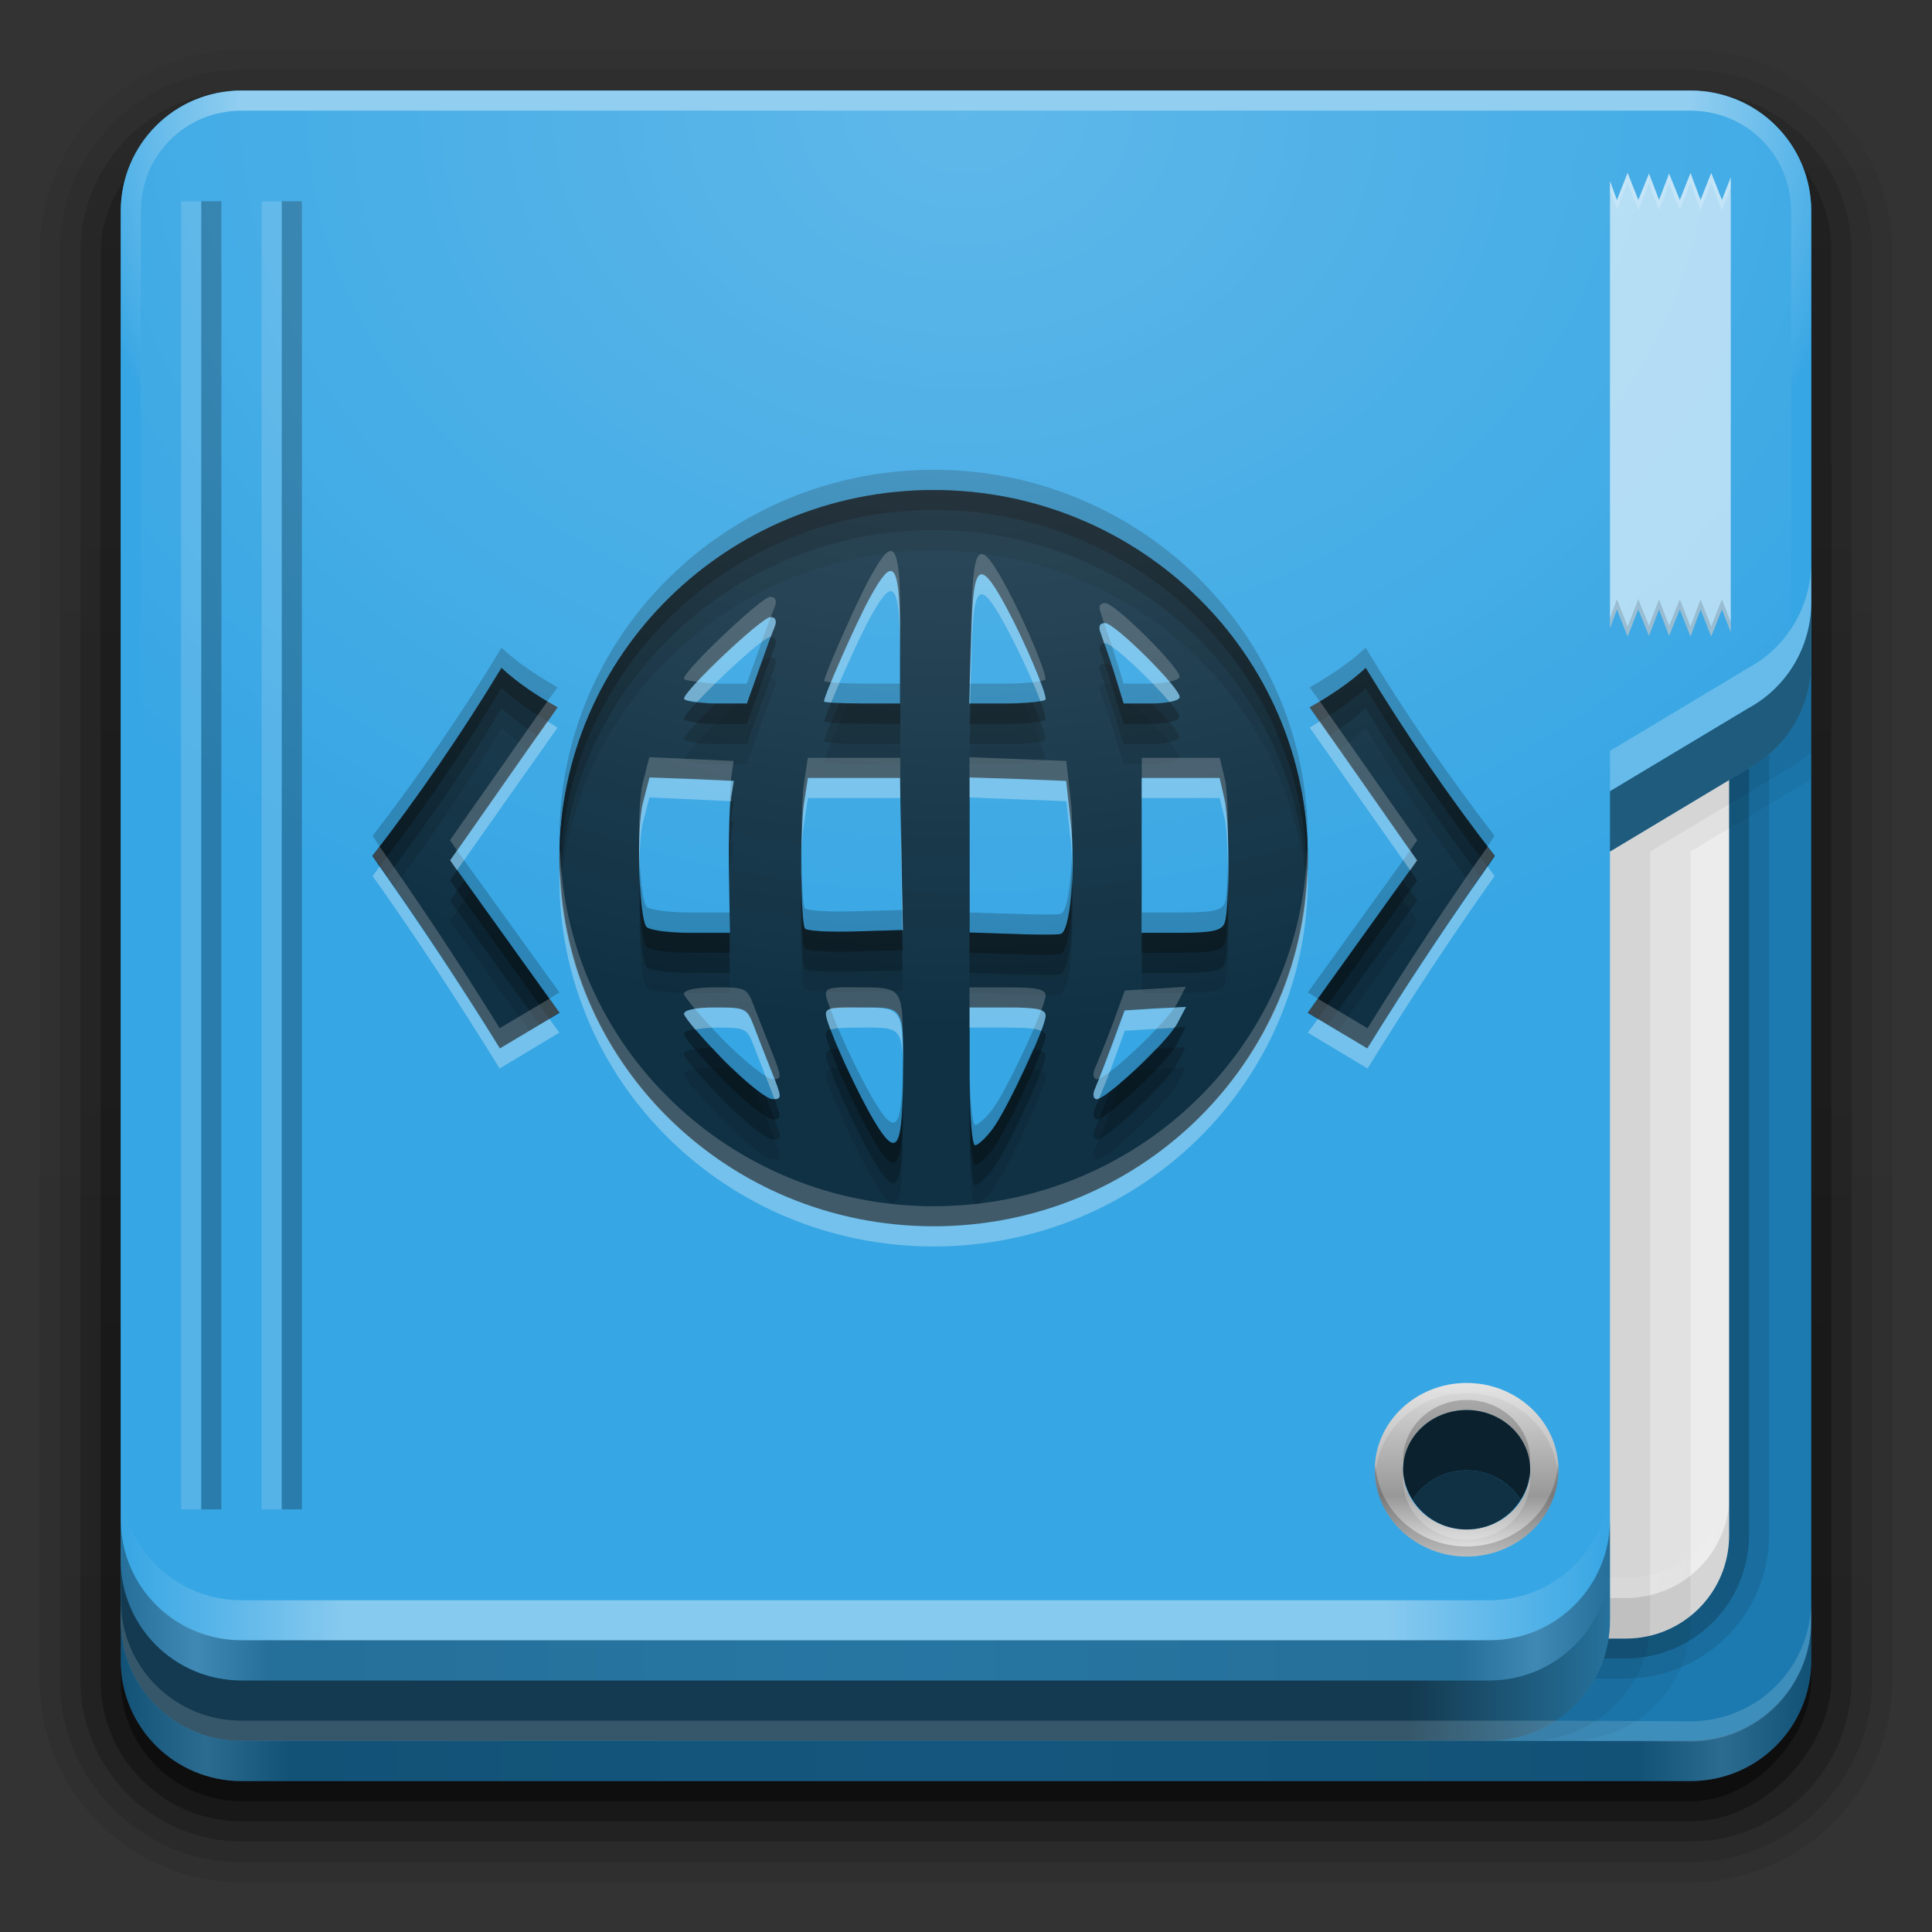 <?xml version="1.0" encoding="UTF-8" standalone="no"?>
<!-- Created with Inkscape (http://www.inkscape.org/) -->

<svg
   xmlns:dc="http://purl.org/dc/elements/1.1/"
   xmlns:cc="http://creativecommons.org/ns#"
   xmlns:rdf="http://www.w3.org/1999/02/22-rdf-syntax-ns#"
   xmlns:svg="http://www.w3.org/2000/svg"
   xmlns="http://www.w3.org/2000/svg"
   xmlns:xlink="http://www.w3.org/1999/xlink"
   xmlns:sodipodi="http://sodipodi.sourceforge.net/DTD/sodipodi-0.dtd"
   xmlns:inkscape="http://www.inkscape.org/namespaces/inkscape"
   version="1.0"
   width="96"
   height="96"
   id="svg2408"
   inkscape:version="0.48.2 r9819"
   sodipodi:docname="folder-html.svg">
  <rect width="100%" height="100%" fill="#333333" stroke="none"/>
  <sodipodi:namedview
     pagecolor="#ffffff"
     bordercolor="#666666"
     borderopacity="1"
     objecttolerance="10"
     gridtolerance="10"
     guidetolerance="10"
     inkscape:pageopacity="0"
     inkscape:pageshadow="2"
     inkscape:window-width="1238"
     inkscape:window-height="734"
     id="namedview70"
     showgrid="false"
     inkscape:zoom="1.0463433"
     inkscape:cx="75.757086"
     inkscape:cy="163.4618"
     inkscape:window-x="10"
     inkscape:window-y="0"
     inkscape:window-maximized="0"
     inkscape:current-layer="svg2408"
     inkscape:object-paths="true"
     inkscape:snap-intersection-paths="true"
     inkscape:object-nodes="true"
     inkscape:snap-smooth-nodes="true"
     inkscape:snap-midpoints="true"
     inkscape:snap-object-midpoints="true"
     inkscape:snap-center="true"
     inkscape:snap-bbox="true"
     inkscape:bbox-paths="true"
     inkscape:bbox-nodes="true"
     inkscape:snap-bbox-edge-midpoints="true"
     inkscape:snap-bbox-midpoints="true"
     showguides="true"
     inkscape:guide-bbox="true"
     inkscape:snap-global="false" />
  <defs
     id="defs2410">
    <linearGradient
       x1="45.448"
       y1="92.54"
       x2="45.448"
       y2="7.017"
       id="ButtonShadow"
       gradientUnits="userSpaceOnUse"
       gradientTransform="scale(1.006,0.994)">
      <stop
         id="stop3750"
         style="stop-color:#000000;stop-opacity:1"
         offset="0" />
      <stop
         id="stop3752"
         style="stop-color:#000000;stop-opacity:0.588"
         offset="1" />
    </linearGradient>
    <filter
       color-interpolation-filters="sRGB"
       id="filter3174">
      <feGaussianBlur
         id="feGaussianBlur3176"
         stdDeviation="1.71" />
    </filter>
    <linearGradient
       id="linearGradient1400">
      <stop
         stop-color="#000000"
         stop-opacity="0.678"
         offset="0"
         id="stop1401" />
      <stop
         stop-color="#000000"
         stop-opacity="0.348"
         offset="0.417"
         id="stop1403" />
      <stop
         stop-color="#ffffff"
         stop-opacity="0"
         offset="1"
         id="stop1402" />
    </linearGradient>
    <linearGradient
       id="linearGradient853">
      <stop
         stop-color="#e3f9ff"
         offset="0"
         id="stop854" />
      <stop
         stop-color="#73bee7"
         offset="0.362"
         id="stop867" />
      <stop
         stop-color="#438ec5"
         offset="0.625"
         id="stop856" />
      <stop
         stop-color="#477daf"
         offset="0.726"
         id="stop1185" />
      <stop
         stop-color="#020407"
         offset="1"
         id="stop855" />
    </linearGradient>
    <linearGradient
       id="linearGradient865">
      <stop
         stop-color="#ffffff"
         offset="0"
         id="stop866" />
      <stop
         stop-color="#ffffff"
         stop-opacity="0"
         offset="1"
         id="stop868" />
    </linearGradient>
    <radialGradient
       inkscape:collect="always"
       xlink:href="#linearGradient1400"
       id="radialGradient10375"
       gradientUnits="userSpaceOnUse"
       cx="0.5"
       cy="0.5"
       fx="0.478"
       fy="-0.076"
       r="0.5"
       gradientTransform="translate(-171.495,2.482)" />
    <linearGradient
       inkscape:collect="always"
       xlink:href="#linearGradient865"
       id="linearGradient10418"
       gradientUnits="userSpaceOnUse"
       x1="0.488"
       y1="1.717"
       x2="0.488"
       y2="0.485"
       gradientTransform="translate(-171.495,2.482)" />
    <linearGradient
       inkscape:collect="always"
       xlink:href="#linearGradient865"
       id="linearGradient10421"
       gradientUnits="userSpaceOnUse"
       x1="0.578"
       y1="-0.351"
       x2="0.622"
       y2="0.59"
       gradientTransform="translate(-171.495,2.482)" />
    <radialGradient
       inkscape:collect="always"
       xlink:href="#linearGradient853"
       id="radialGradient10428"
       gradientUnits="userSpaceOnUse"
       cx="0.507"
       cy="0.57"
       fx="0.546"
       fy="0.13"
       r="0.581"
       gradientTransform="translate(-171.495,2.482)" />
    <radialGradient
       inkscape:collect="always"
       xlink:href="#linearGradient1400"
       id="radialGradient10431"
       gradientUnits="userSpaceOnUse"
       cx="0.5"
       cy="0.5"
       fx="0.5"
       fy="0.5"
       r="0.5"
       gradientTransform="translate(-171.495,2.482)" />
    <radialGradient
       inkscape:collect="always"
       xlink:href="#linearGradient3888-8"
       id="radialGradient4264"
       cx="168"
       cy="-3.484"
       fx="168"
       fy="-3.484"
       r="41"
       gradientTransform="matrix(-1.378,0,0,-1.111,399.449,1.63)"
       gradientUnits="userSpaceOnUse" />
    <linearGradient
       inkscape:collect="always"
       id="linearGradient3888-8">
      <stop
         style="stop-color:#ffffff;stop-opacity:1;"
         offset="0"
         id="stop3890-4" />
      <stop
         style="stop-color:#ffffff;stop-opacity:0;"
         offset="1"
         id="stop3892-5" />
    </linearGradient>
    <linearGradient
       inkscape:collect="always"
       xlink:href="#linearGradient4188-0"
       id="linearGradient4259"
       gradientUnits="userSpaceOnUse"
       gradientTransform="translate(20,0)"
       x1="106"
       y1="77.516"
       x2="180"
       y2="77.516" />
    <linearGradient
       id="linearGradient4188-0">
      <stop
         style="stop-color:#ffffff;stop-opacity:0;"
         offset="0"
         id="stop4190-3" />
      <stop
         id="stop4198-6"
         offset="0.15"
         style="stop-color:#ffffff;stop-opacity:1;" />
      <stop
         id="stop4196-1"
         offset="0.85"
         style="stop-color:#ffffff;stop-opacity:1;" />
      <stop
         style="stop-color:#ffffff;stop-opacity:0;"
         offset="1"
         id="stop4192-0" />
    </linearGradient>
    <linearGradient
       inkscape:collect="always"
       xlink:href="#linearGradient3832-6"
       id="linearGradient4251"
       gradientUnits="userSpaceOnUse"
       gradientTransform="translate(220,-0.984)"
       x1="-94"
       y1="82.984"
       x2="-10.188"
       y2="82.984" />
    <linearGradient
       id="linearGradient3832-6">
      <stop
         style="stop-color:#000000;stop-opacity:1;"
         offset="0"
         id="stop3834-3" />
      <stop
         id="stop3842-2"
         offset="0.05"
         style="stop-color:#ffffff;stop-opacity:1;" />
      <stop
         style="stop-color:#000000;stop-opacity:1;"
         offset="0.1"
         id="stop3846-0" />
      <stop
         id="stop3840-6"
         offset="0.5"
         style="stop-color:#000000;stop-opacity:0.498;" />
      <stop
         style="stop-color:#000000;stop-opacity:1;"
         offset="0.9"
         id="stop3844-1" />
      <stop
         id="stop3848-5"
         offset="0.95"
         style="stop-color:#ffffff;stop-opacity:1;" />
      <stop
         style="stop-color:#000000;stop-opacity:1;"
         offset="1"
         id="stop3836-5" />
    </linearGradient>
    <radialGradient
       inkscape:collect="always"
       xlink:href="#linearGradient4091-4"
       id="radialGradient4247"
       gradientUnits="userSpaceOnUse"
       gradientTransform="matrix(-1.072,0,0,-0.875,219.464,-19.126)"
       cx="48"
       cy="-27"
       fx="48"
       fy="-27"
       r="42" />
    <linearGradient
       id="linearGradient4091-4">
      <stop
         style="stop-color:#ffffff;stop-opacity:1;"
         offset="0"
         id="stop4093-7" />
      <stop
         id="stop4099-6"
         offset="0.8"
         style="stop-color:#ffffff;stop-opacity:1;" />
      <stop
         style="stop-color:#ffffff;stop-opacity:0;"
         offset="1"
         id="stop4095-5" />
    </linearGradient>
    <linearGradient
       inkscape:collect="always"
       xlink:href="#linearGradient3832-6"
       id="linearGradient4242"
       gradientUnits="userSpaceOnUse"
       gradientTransform="translate(220,-0.984)"
       x1="-94"
       y1="82.984"
       x2="-20"
       y2="82.984" />
    <linearGradient
       inkscape:collect="always"
       xlink:href="#linearGradient3874-6"
       id="linearGradient4239"
       gradientUnits="userSpaceOnUse"
       x1="70.031"
       y1="82"
       x2="89.474"
       y2="82"
       gradientTransform="translate(120,0)" />
    <linearGradient
       inkscape:collect="always"
       id="linearGradient3874-6">
      <stop
         style="stop-color:#000000;stop-opacity:1;"
         offset="0"
         id="stop3876-9" />
      <stop
         style="stop-color:#000000;stop-opacity:0;"
         offset="1"
         id="stop3878-3" />
    </linearGradient>
    <linearGradient
       inkscape:collect="always"
       xlink:href="#linearGradient4144-8-7"
       id="linearGradient4235"
       gradientUnits="userSpaceOnUse"
       gradientTransform="translate(110,0)"
       x1="72.875"
       y1="68.719"
       x2="72.875"
       y2="77.344" />
    <linearGradient
       id="linearGradient4144-8-7">
      <stop
         style="stop-color:#dddddd;stop-opacity:1;"
         offset="0"
         id="stop4146-4-4" />
      <stop
         id="stop4152-5-5"
         offset="0.65"
         style="stop-color:#989898;stop-opacity:1;" />
      <stop
         style="stop-color:#eaeaea;stop-opacity:1;"
         offset="1"
         id="stop4148-0-2" />
    </linearGradient>
    <linearGradient
       inkscape:collect="always"
       xlink:href="#linearGradient4188-5-4"
       id="linearGradient4863-5"
       gradientUnits="userSpaceOnUse"
       x1="112.094"
       y1="76.609"
       x2="183.906"
       y2="76.609" />
    <linearGradient
       id="linearGradient4188-5-4">
      <stop
         style="stop-color:#ffffff;stop-opacity:0;"
         offset="0"
         id="stop4190-0-7" />
      <stop
         id="stop4198-3-4"
         offset="0.15"
         style="stop-color:#ffffff;stop-opacity:1;" />
      <stop
         id="stop4196-6-4"
         offset="0.85"
         style="stop-color:#ffffff;stop-opacity:1;" />
      <stop
         style="stop-color:#ffffff;stop-opacity:0;"
         offset="1"
         id="stop4192-1-3" />
    </linearGradient>
    <linearGradient
       y2="90.733"
       x2="32.075"
       y1="6.165"
       x1="32.075"
       spreadMethod="pad"
       gradientTransform="matrix(1.005,0,0,-0.995,1.969,93.531)"
       gradientUnits="userSpaceOnUse"
       id="linearGradient3216-0"
       xlink:href="#gradient0-3-7"
       inkscape:collect="always" />
    <linearGradient
       id="gradient0-3-7"
       gradientTransform="scale(1.005,0.995)"
       gradientUnits="userSpaceOnUse"
       x1="32.075"
       y1="6.165"
       x2="32.075"
       y2="90.733"
       spreadMethod="pad">
      <stop
         stop-color="#000000"
         offset="0"
         stop-opacity="1"
         id="stop7-7-8" />
      <stop
         stop-color="#000000"
         offset="1"
         stop-opacity="0.588"
         id="stop9-4-6" />
    </linearGradient>
    <linearGradient
       inkscape:collect="always"
       xlink:href="#gradient1-6-8"
       id="linearGradient3059-7-8"
       gradientUnits="userSpaceOnUse"
       gradientTransform="matrix(1.006,0,0,-0.994,2.969,92.531)"
       spreadMethod="pad"
       x1="32.071"
       y1="6.166"
       x2="32.071"
       y2="90.744" />
    <linearGradient
       id="gradient1-6-8"
       gradientTransform="scale(1.006,0.994)"
       gradientUnits="userSpaceOnUse"
       x1="32.071"
       y1="6.166"
       x2="32.071"
       y2="90.744"
       spreadMethod="pad">
      <stop
         stop-color="#000000"
         offset="0"
         stop-opacity="1"
         id="stop12-5-4" />
      <stop
         stop-color="#000000"
         offset="1"
         stop-opacity="0.588"
         id="stop14-6-3" />
    </linearGradient>
    <linearGradient
       inkscape:collect="always"
       xlink:href="#gradient2-5-4"
       id="linearGradient3056-1-1"
       gradientUnits="userSpaceOnUse"
       gradientTransform="matrix(1.006,0,0,-0.994,4,91.5)"
       spreadMethod="pad"
       x1="32.067"
       y1="6.167"
       x2="32.067"
       y2="90.756" />
    <linearGradient
       id="gradient2-5-4"
       gradientTransform="scale(1.006,0.994)"
       gradientUnits="userSpaceOnUse"
       x1="32.067"
       y1="6.167"
       x2="32.067"
       y2="90.756"
       spreadMethod="pad">
      <stop
         stop-color="#000000"
         offset="0"
         stop-opacity="1"
         id="stop17-5-9" />
      <stop
         stop-color="#000000"
         offset="1"
         stop-opacity="0.588"
         id="stop19-4-2" />
    </linearGradient>
    <linearGradient
       inkscape:collect="always"
       xlink:href="#gradient3-2-6"
       id="linearGradient3053-3-0"
       gradientUnits="userSpaceOnUse"
       gradientTransform="matrix(1.006,0,0,0.994,5,-90.5)"
       spreadMethod="pad"
       x1="32.063"
       y1="6.168"
       x2="32.063"
       y2="90.768" />
    <linearGradient
       id="gradient3-2-6"
       gradientTransform="scale(1.006,0.994)"
       gradientUnits="userSpaceOnUse"
       x1="32.063"
       y1="6.168"
       x2="32.063"
       y2="90.768"
       spreadMethod="pad">
      <stop
         stop-color="#000000"
         offset="0"
         stop-opacity="1"
         id="stop22-0-8" />
      <stop
         stop-color="#000000"
         offset="1"
         stop-opacity="0.588"
         id="stop24-6-9" />
    </linearGradient>
    <linearGradient
       id="gradient4-1-6"
       gradientUnits="userSpaceOnUse"
       x1="32.251"
       y1="6.132"
       x2="32.251"
       y2="90.239"
       spreadMethod="pad">
      <stop
         stop-color="#000000"
         offset="0"
         stop-opacity="1"
         id="stop27-0-6" />
      <stop
         stop-color="#000000"
         offset="1"
         stop-opacity="0.588"
         id="stop29-6-4" />
    </linearGradient>
    <linearGradient
       y2="90.239"
       x2="32.251"
       y1="6.132"
       x1="32.251"
       spreadMethod="pad"
       gradientTransform="translate(6,-89.5)"
       gradientUnits="userSpaceOnUse"
       id="linearGradient3265"
       xlink:href="#gradient4-1-6"
       inkscape:collect="always" />
  </defs>
  <g
     id="layer2"
     style="display:none">
    <rect
       width="86"
       height="85"
       rx="6"
       ry="6"
       x="5"
       y="7"
       id="rect3745"
       style="opacity:0.9;fill:url(#ButtonShadow);fill-opacity:1;fill-rule:nonzero;stroke:none;filter:url(#filter3174)" />
  </g>
  <path
     style="fill:url(#radialGradient10375);fill-rule:evenodd;stroke-width:1pt"
     inkscape:connector-curvature="0"
     d=""
     id="path3115" />
  <path
     id="path1399"
     d=""
     inkscape:connector-curvature="0"
     style="fill:url(#radialGradient10431);fill-rule:evenodd;stroke-width:1pt" />
  <path
     id="path825"
     d=""
     inkscape:connector-curvature="0"
     style="fill:url(#radialGradient10428);fill-rule:evenodd;stroke-width:1pt" />
  <path
     id="path868"
     d=""
     inkscape:connector-curvature="0"
     style="fill:url(#linearGradient10421);fill-rule:evenodd;stroke-width:1pt" />
  <path
     id="path884"
     d=""
     inkscape:connector-curvature="0"
     style="fill:url(#linearGradient10418);fill-rule:evenodd;stroke-width:1pt" />
  <g
     id="g3943-9">
    <path
       id="path3786-4-5"
       d="m 12,93.531 c -5.511,0 -10.031,-4.52 -10.031,-10.031 l 0,-71 c 0,-5.511 4.52,-10.031 10.031,-10.031 l 72,0 c 5.511,0 10.031,4.52 10.031,10.031 l 0,71 c 0,5.511 -4.52,10.031 -10.031,10.031 z"
       style="opacity:0.08;fill:url(#linearGradient3216-0)"
       inkscape:connector-curvature="0" />
    <path
       id="path3778-5-0"
       d="m 12,92.531 c -4.972,0 -9.031,-4.06 -9.031,-9.031 l 0,-71 c 0,-4.972 4.06,-9.031 9.031,-9.031 l 72,0 c 4.972,0 9.031,4.06 9.031,9.031 l 0,71 c 0,4.972 -4.06,9.031 -9.031,9.031 z"
       style="opacity:0.1;fill:url(#linearGradient3059-7-8)"
       inkscape:connector-curvature="0" />
    <path
       id="path3770-2-4"
       d="m 12,91.5 c -4.409,0 -8,-3.591 -8,-8 l 0,-71 c 0,-4.409 3.591,-8 8,-8 l 72,0 c 4.409,0 8,3.591 8,8 l 0,71 c 0,4.409 -3.591,8 -8,8 z"
       style="opacity:0.2;fill:url(#linearGradient3056-1-1)"
       inkscape:connector-curvature="0" />
    <rect
       id="rect3723-5-8"
       transform="scale(1,-1)"
       width="86"
       height="85"
       rx="7"
       ry="7"
       style="opacity:0.3;fill:url(#linearGradient3053-3-0)"
       x="5"
       y="-90.5" />
    <rect
       id="rect3716-4-7"
       transform="scale(1,-1)"
       width="84"
       height="84"
       rx="6"
       ry="6"
       style="opacity:0.4;fill:url(#linearGradient3265)"
       x="6"
       y="-89.5" />
  </g>
  <path
     style="fill:#1c7ab0;fill-opacity:1;fill-rule:nonzero;stroke:none;display:inline"
     d="m 84,4.5 -72,0 c -3.324,0 -6,2.676 -6,6 l 0,72 c 0,3.324 2.676,6 6,6 l 72,0 c 3.324,0 6,-2.676 6,-6 l 0,-72 c 0,-3.324 -2.676,-6 -6,-6 z"
     id="rect2419-1-1"
     inkscape:connector-curvature="0" />
  <g
     id="g4855-7"
     transform="translate(-98,0)">
    <path
       sodipodi:nodetypes="sssssssss"
       inkscape:connector-curvature="0"
       id="path4843-2"
       d="m 117.219,8.594 c -3.921,0 -7.125,3.204 -7.125,7.125 l 0,60.562 c 0,3.921 3.204,7.125 7.125,7.125 l 61.562,0 c 3.921,0 7.125,-3.204 7.125,-7.125 l 0,-60.562 c 0,-3.921 -3.204,-7.125 -7.125,-7.125 z"
       style="font-size:medium;font-style:normal;font-variant:normal;font-weight:normal;font-stretch:normal;text-indent:0;text-align:start;text-decoration:none;line-height:normal;letter-spacing:normal;word-spacing:normal;text-transform:none;direction:ltr;block-progression:tb;writing-mode:lr-tb;text-anchor:start;baseline-shift:baseline;opacity:0.1;color:#000000;fill:#000000;fill-opacity:1;fill-rule:nonzero;stroke:none;stroke-width:2;marker:none;visibility:visible;display:inline;overflow:visible;enable-background:accumulate;font-family:Sans;-inkscape-font-specification:Sans" />
    <path
       style="font-size:medium;font-style:normal;font-variant:normal;font-weight:normal;font-stretch:normal;text-indent:0;text-align:start;text-decoration:none;line-height:normal;letter-spacing:normal;word-spacing:normal;text-transform:none;direction:ltr;block-progression:tb;writing-mode:lr-tb;text-anchor:start;baseline-shift:baseline;opacity:0.2;color:#000000;fill:#000000;fill-opacity:1;fill-rule:nonzero;stroke:none;stroke-width:2;marker:none;visibility:visible;display:inline;overflow:visible;enable-background:accumulate;font-family:Sans;-inkscape-font-specification:Sans"
       d="m 117.219,8.594 c -3.379,0 -6.125,2.746 -6.125,6.125 l 0,61.562 c 0,3.379 2.746,6.125 6.125,6.125 l 61.562,0 c 3.379,0 6.125,-2.746 6.125,-6.125 l 0,-61.562 c 0,-3.379 -2.746,-6.125 -6.125,-6.125 z"
       id="path4849-7"
       inkscape:connector-curvature="0"
       sodipodi:nodetypes="sssssssss" />
    <path
       style="fill:#ececec;fill-opacity:1;fill-rule:nonzero;stroke:none;display:inline"
       d="m 178.787,9.582 -61.574,0 c -2.843,0 -5.131,2.288 -5.131,5.131 l 0,61.574 c 0,2.843 2.288,5.131 5.131,5.131 l 61.574,0 c 2.843,0 5.131,-2.288 5.131,-5.131 l 0,-61.574 c 0,-2.843 -2.288,-5.131 -5.131,-5.131 z"
       id="path4710-2"
       inkscape:connector-curvature="0" />
    <path
       inkscape:connector-curvature="0"
       id="path4810-2"
       d="m 112.094,74.812 0,1.469 c 0,2.843 2.282,5.125 5.125,5.125 l 61.562,0 c 2.843,0 5.125,-2.282 5.125,-5.125 l 0,-1.469 c -0.262,2.594 -2.46,4.594 -5.125,4.594 l -61.562,0 c -2.665,0 -4.863,-2 -5.125,-4.594 z"
       style="opacity:0.1;fill:#000000;fill-opacity:1;fill-rule:nonzero;stroke:none;display:inline" />
    <path
       inkscape:connector-curvature="0"
       id="path4815-6"
       d="m 112.094,73.812 0,1 c 0.262,2.594 2.46,4.594 5.125,4.594 l 61.562,0 c 2.665,0 4.863,-2 5.125,-4.594 l 0,-1 c -0.262,2.594 -2.46,4.594 -5.125,4.594 l -61.562,0 c -2.665,0 -4.863,-2 -5.125,-4.594 z"
       style="opacity:0.4;fill:url(#linearGradient4863-5);fill-opacity:1;fill-rule:nonzero;stroke:none;display:inline" />
    <path
       inkscape:connector-curvature="0"
       id="path4820-1"
       d="m 116.688,9.594 c -2.594,0.262 -4.594,2.46 -4.594,5.125 l 0,0.469 c 0.262,-2.594 2.46,-4.594 5.125,-4.594 l 61.562,0 c 2.665,0 4.863,2 5.125,4.594 l 0,-0.469 c 0,-2.843 -2.282,-5.125 -5.125,-5.125 l -61.562,0 c -0.178,0 -0.358,-0.017 -0.531,0 z"
       style="opacity:0.5;fill:#ffffff;fill-opacity:1;fill-rule:nonzero;stroke:none;display:inline" />
  </g>
  <path
     style="fill:#37a6e4;fill-opacity:1;fill-rule:nonzero;stroke:none;display:inline"
     d="m 12,4.5 c -3.324,0 -6,2.676 -6,6 l 0,70 c 0,3.324 2.676,6 6,6 l 62,0 c 3.324,0 6,-2.676 6,-6 l 0,-38.188 6.875,-4.125 C 88.746,37.174 90,35.191 90,32.906 L 90,10.5 c 0,-3.324 -2.676,-6 -6,-6 z"
     id="path3262-0"
     inkscape:connector-curvature="0"
     sodipodi:nodetypes="ssssssccssss" />
  <g
     id="g4221"
     transform="translate(-110,0)">
    <rect
       y="10"
       x="119"
       height="65"
       width="1"
       id="rect4494-6"
       style="opacity:0.15;color:#000000;fill:#ffffff;fill-opacity:1;fill-rule:nonzero;stroke:none;stroke-width:5;marker:none;visibility:visible;display:inline;overflow:visible;enable-background:accumulate" />
    <rect
       style="opacity:0.25;color:#000000;fill:#000000;fill-opacity:1;fill-rule:nonzero;stroke:none;stroke-width:5;marker:none;visibility:visible;display:inline;overflow:visible;enable-background:accumulate"
       id="rect4496-1"
       width="1"
       height="65"
       x="120"
       y="10" />
    <rect
       style="opacity:0.15;color:#000000;fill:#ffffff;fill-opacity:1;fill-rule:nonzero;stroke:none;stroke-width:5;marker:none;visibility:visible;display:inline;overflow:visible;enable-background:accumulate"
       id="rect4498-5"
       width="1"
       height="65"
       x="123"
       y="10" />
    <rect
       y="10"
       x="124"
       height="65"
       width="1"
       id="rect4500-9"
       style="opacity:0.25;color:#000000;fill:#000000;fill-opacity:1;fill-rule:nonzero;stroke:none;stroke-width:5;marker:none;visibility:visible;display:inline;overflow:visible;enable-background:accumulate" />
    <path
       id="path4130-4"
       d="m 182.875,68.719 c -2.512,0 -4.562,1.939 -4.562,4.312 0,2.374 2.051,4.312 4.562,4.312 2.512,0 4.562,-1.939 4.562,-4.312 0,-2.374 -2.051,-4.312 -4.562,-4.312 z m 0,1.344 c 1.737,0 3.156,1.327 3.156,2.969 0,1.642 -1.419,2.969 -3.156,2.969 -1.737,0 -3.156,-1.327 -3.156,-2.969 0,-1.642 1.419,-2.969 3.156,-2.969 z"
       style="color:#000000;fill:url(#linearGradient4235);fill-opacity:1;fill-rule:nonzero;stroke:none;stroke-width:5;marker:none;visibility:visible;display:inline;overflow:visible;enable-background:accumulate"
       inkscape:connector-curvature="0" />
    <path
       id="path4132-9"
       d="m 182.875,70.062 c -1.737,0 -3.156,1.327 -3.156,2.969 0,0.552 0.191,1.057 0.469,1.5 0.548,-0.874 1.535,-1.469 2.688,-1.469 1.153,0 2.14,0.595 2.688,1.469 0.278,-0.443 0.469,-0.948 0.469,-1.5 0,-1.642 -1.419,-2.969 -3.156,-2.969 z"
       style="opacity:0.8;color:#000000;fill:#000000;fill-opacity:1;fill-rule:nonzero;stroke:none;stroke-width:5;marker:none;visibility:visible;display:inline;overflow:visible;enable-background:accumulate"
       inkscape:connector-curvature="0" />
    <path
       inkscape:connector-curvature="0"
       id="path4154-0"
       d="m 182.875,68.719 c -2.512,0 -4.562,1.939 -4.562,4.312 0,0.085 0.026,0.166 0.031,0.25 0.14,-2.257 2.109,-4.062 4.531,-4.062 2.422,0 4.392,1.806 4.531,4.062 0.005,-0.084 0.031,-0.165 0.031,-0.25 0,-2.374 -2.051,-4.312 -4.562,-4.312 z m -3.125,4.562 c -0.008,0.085 -0.031,0.163 -0.031,0.25 0,1.642 1.419,2.969 3.156,2.969 1.737,0 3.156,-1.327 3.156,-2.969 0,-0.087 -0.024,-0.165 -0.031,-0.25 C 185.861,74.802 184.521,76 182.875,76 c -1.646,0 -2.986,-1.198 -3.125,-2.719 z"
       style="opacity:0.2;color:#000000;fill:#ffffff;fill-opacity:1;fill-rule:nonzero;stroke:none;stroke-width:5;marker:none;visibility:visible;display:inline;overflow:visible;enable-background:accumulate" />
    <path
       inkscape:connector-curvature="0"
       id="path4170-9"
       d="m 182.875,73.062 c -1.153,0 -2.14,0.595 -2.688,1.469 0.548,0.874 1.535,1.469 2.688,1.469 1.153,0 2.14,-0.595 2.688,-1.469 -0.548,-0.874 -1.535,-1.469 -2.688,-1.469 z"
       style="opacity:0.7;color:#000000;fill:#000000;fill-opacity:1;fill-rule:nonzero;stroke:none;stroke-width:5;marker:none;visibility:visible;display:inline;overflow:visible;enable-background:accumulate" />
    <path
       inkscape:connector-curvature="0"
       id="path4175-1"
       d="m 182.875,69.562 c -1.737,0 -3.156,1.327 -3.156,2.969 0,0.087 0.024,0.165 0.031,0.25 0.139,-1.521 1.479,-2.719 3.125,-2.719 1.646,0 2.986,1.198 3.125,2.719 0.008,-0.085 0.031,-0.163 0.031,-0.25 0,-1.642 -1.419,-2.969 -3.156,-2.969 z m -4.531,3.219 c -0.005,0.084 -0.031,0.165 -0.031,0.25 0,2.374 2.051,4.312 4.562,4.312 2.512,0 4.562,-1.939 4.562,-4.312 0,-0.085 -0.026,-0.166 -0.031,-0.25 -0.14,2.257 -2.109,4.062 -4.531,4.062 -2.422,0 -4.392,-1.806 -4.531,-4.062 z"
       style="opacity:0.2;color:#000000;fill:#000000;fill-opacity:1;fill-rule:nonzero;stroke:none;stroke-width:5;marker:none;visibility:visible;display:inline;overflow:visible;enable-background:accumulate" />
    <path
       id="path3825-7"
       d="M 190.875,8.594 190.344,9.938 190,9 l 0,22.219 0.344,-0.938 0.531,1.344 0.531,-1.344 0.531,1.312 0.5,-1.312 0.5,1.312 0.531,-1.312 L 194,31.625 l 0.5,-1.344 0.531,1.344 0.531,-1.344 0.438,1.125 0,-22.594 -0.438,1.125 L 195.031,8.594 194.5,9.938 194,8.594 193.469,9.938 192.938,8.625 l -0.5,1.312 -0.5,-1.312 -0.531,1.312 -0.531,-1.344 z"
       style="opacity:0.6;fill:#ffffff;fill-opacity:1;fill-rule:nonzero;stroke:none;display:inline"
       inkscape:connector-curvature="0" />
    <path
       inkscape:connector-curvature="0"
       id="path4207-7"
       d="M 190.875,8.594 190.344,9.938 190,9 l 0,0.5 0.344,0.938 0.531,-1.344 0.531,1.344 0.531,-1.312 0.5,1.312 0.5,-1.312 0.531,1.312 L 194,9.094 l 0.5,1.344 0.531,-1.344 0.531,1.344 0.438,-1.125 0,-0.5 -0.438,1.125 L 195.031,8.594 194.5,9.938 194,8.594 193.469,9.938 192.938,8.625 l -0.5,1.312 -0.5,-1.312 -0.531,1.312 -0.531,-1.344 z"
       style="opacity:0.2;fill:#ffffff;fill-opacity:1;fill-rule:nonzero;stroke:none;display:inline" />
    <path
       inkscape:connector-curvature="0"
       id="path4212-1"
       d="M 190.344,29.781 190,30.719 l 0,0.5 0.344,-0.938 0.531,1.344 0.531,-1.344 0.531,1.312 0.5,-1.312 0.5,1.312 0.531,-1.312 L 194,31.625 l 0.5,-1.344 0.531,1.344 0.531,-1.344 0.438,1.125 0,-0.5 -0.438,-1.125 L 195.031,31.125 194.5,29.781 194,31.125 l -0.531,-1.344 -0.531,1.312 -0.5,-1.312 -0.5,1.312 -0.531,-1.312 -0.531,1.344 -0.531,-1.344 z"
       style="opacity:0.15;fill:#000000;fill-opacity:1;fill-rule:nonzero;stroke:none;display:inline" />
  </g>
  <g
     id="g3362"
     transform="translate(-110,0)">
    <path
       inkscape:connector-curvature="0"
       id="path10639"
       d="m 156.391,24.35 c -10.268,0 -18.594,8.195 -18.594,18.303 0,10.109 8.325,18.279 18.594,18.279 10.268,0 18.594,-8.17 18.594,-18.279 0,-10.109 -8.325,-18.303 -18.594,-18.303 z m -2.131,4.019 c 0.341,0.013 0.46,1.08 0.46,3.317 l 0,3.268 -1.888,0 c -1.035,0 -1.888,-0.045 -1.888,-0.097 0,-0.287 1.619,-3.956 2.252,-5.108 0.496,-0.903 0.832,-1.389 1.065,-1.38 z m 4.503,0.169 c 0.269,-0.019 0.678,0.586 1.283,1.719 0.874,1.637 1.913,4.048 1.913,4.479 0,0.112 -0.848,0.218 -1.888,0.218 l -1.913,0 0.097,-3.22 c 0.055,-2.148 0.163,-3.172 0.508,-3.196 z m -10.483,2.131 c 0.268,0 0.332,0.175 0.194,0.508 -0.114,0.274 -0.459,1.229 -0.775,2.131 l -0.581,1.646 -1.549,0 c -0.861,0 -1.574,-0.115 -1.574,-0.242 0,-0.398 3.862,-4.043 4.285,-4.043 z m 16.633,0.291 c 0.475,0 3.704,3.206 3.704,3.68 0,0.176 -0.608,0.315 -1.404,0.315 l -1.38,0 -0.46,-1.501 c -0.259,-0.823 -0.569,-1.711 -0.678,-1.985 -0.133,-0.336 -0.066,-0.508 0.218,-0.508 z M 134.916,33.186 c -1.963,3.254 -4.143,6.401 -6.416,9.345 2.169,3.047 4.329,6.309 6.343,9.563 l 2.954,-1.767 -5.423,-7.578 5.326,-7.602 c -0.981,-0.568 -1.958,-1.186 -2.784,-1.961 z m 42.949,0 c -0.826,0.775 -1.803,1.393 -2.784,1.961 l 5.326,7.602 -5.423,7.578 2.954,1.767 c 2.014,-3.254 4.174,-6.516 6.343,-9.563 -2.273,-2.944 -4.453,-6.091 -6.416,-9.345 z m -35.589,5.447 2.082,0.073 2.106,0.097 -0.145,0.847 c -0.08,0.47 -0.124,2.17 -0.097,3.777 l 0.048,2.929 -1.985,0 c -1.125,0 -2.068,-0.138 -2.179,-0.315 -0.382,-0.608 -0.483,-4.972 -0.145,-6.198 l 0.315,-1.211 z m 15.906,0 2.397,0.073 2.397,0.097 0.218,1.985 c 0.276,2.355 4.3e-4,5.483 -0.484,5.617 -0.188,0.052 -1.266,0.046 -2.421,0 l -2.106,-0.073 0,-3.849 0,-3.849 z m -8.038,0.024 2.276,0 2.3,0 0.048,2.712 c 0.027,1.49 0.059,3.189 0.073,3.777 l 0.024,1.065 -2.373,0.073 c -1.301,0.045 -2.421,-0.022 -2.494,-0.145 -0.219,-0.372 -0.256,-4.862 -0.048,-6.222 l 0.194,-1.259 z m 16.584,0 1.937,0 1.937,0 0.242,1.065 c 0.266,1.237 0.268,5.463 0,6.149 -0.143,0.368 -0.605,0.484 -2.155,0.484 l -1.961,0 0,-3.849 0,-3.849 z m 2.203,11.379 -0.436,0.823 c -0.473,0.901 -3.512,3.753 -3.995,3.753 -0.169,0 -0.215,-0.201 -0.097,-0.484 0.114,-0.274 0.499,-1.262 0.847,-2.203 l 0.629,-1.719 1.525,-0.097 1.525,-0.073 z m -23.387,0.024 c 1.492,0 1.574,0.033 1.913,0.92 0.194,0.51 0.602,1.555 0.896,2.3 0.51,1.291 0.516,1.332 0.024,1.332 -0.284,0 -1.384,-0.879 -2.445,-1.961 -1.061,-1.082 -1.937,-2.104 -1.937,-2.276 0,-0.188 0.612,-0.315 1.549,-0.315 z m 7.239,0 c 2.219,0 2.115,-0.147 2.082,3.825 -0.027,3.27 -0.333,3.658 -1.428,1.816 -0.803,-1.352 -2.023,-3.984 -2.324,-4.987 -0.185,-0.618 -0.131,-0.654 1.671,-0.654 z m 5.399,0 1.888,0 c 1.448,0 1.888,0.095 1.888,0.412 0,0.565 -1.866,4.557 -2.615,5.593 -0.335,0.464 -0.747,0.847 -0.896,0.847 -0.152,0 -0.266,-1.514 -0.266,-3.438 l 0,-3.414 z"
       style="opacity:0.7;color:#000000;fill:#000000;fill-opacity:1;fill-rule:nonzero;stroke:none;stroke-width:40;marker:none;visibility:visible;display:inline;overflow:visible;enable-background:accumulate" />
    <path
       inkscape:connector-curvature="0"
       id="path10671"
       d="m 156.391,24.344 c -10.268,0 -18.594,8.204 -18.594,18.312 0,0.505 0.022,1.005 0.062,1.5 0.775,-9.407 8.776,-16.812 18.531,-16.812 9.755,0 17.756,7.406 18.531,16.812 0.041,-0.495 0.062,-0.995 0.062,-1.5 0,-10.109 -8.325,-18.312 -18.594,-18.312 z m -21.469,8.844 c -1.963,3.254 -4.134,6.4 -6.406,9.344 0.359,0.504 0.705,1.048 1.062,1.562 1.882,-2.526 3.695,-5.173 5.344,-7.906 0.413,0.387 0.842,0.74 1.312,1.062 l 1.469,-2.094 c -0.981,-0.568 -1.955,-1.194 -2.781,-1.969 z m 42.938,0 c -0.826,0.775 -1.8,1.401 -2.781,1.969 l 1.469,2.094 c 0.47,-0.322 0.899,-0.675 1.312,-1.062 1.649,2.733 3.462,5.381 5.344,7.906 0.358,-0.515 0.704,-1.058 1.062,-1.562 -2.273,-2.944 -4.444,-6.09 -6.406,-9.344 z m -29.594,0.469 c -0.112,0 -0.48,0.274 -0.938,0.656 l -0.219,0.656 -0.5,0 c -1.216,1.094 -2.625,2.507 -2.625,2.75 0,0.127 0.732,0.25 1.594,0.25 l 1.531,0 0.594,-1.656 c 0.316,-0.902 0.667,-1.851 0.781,-2.125 0.138,-0.333 0.05,-0.531 -0.219,-0.531 z m 16.656,0.312 c -0.284,0 -0.352,0.164 -0.219,0.5 0.109,0.274 0.397,1.146 0.656,1.969 l 0.469,1.531 1.375,0 c 0.797,0 1.406,-0.168 1.406,-0.344 0,-0.304 -1.296,-1.671 -2.375,-2.656 l -0.406,0 -0.156,-0.531 c -0.351,-0.29 -0.635,-0.469 -0.75,-0.469 z m -4.062,0.938 c -0.258,0.016 -0.471,0.062 -0.781,0.062 l -1.812,0 -0.094,3 1.906,0 c 1.041,0 1.875,-0.106 1.875,-0.219 0,-0.298 -0.499,-1.564 -1.094,-2.844 z m -8.719,0.031 c -0.609,1.344 -1.188,2.732 -1.188,2.906 0,0.051 0.84,0.125 1.875,0.125 l 1.906,0 0,-3 -1.906,0 c -0.265,0 -0.458,-0.026 -0.688,-0.031 z m -5.906,6.875 c -0.007,0.53 -0.009,1.06 0,1.625 l 0,0.594 c 0.018,-0.623 0.056,-1.155 0.094,-1.375 l 0.125,-0.844 -0.219,0 z m -4.406,2.156 c -0.13,1.768 -0.022,4.58 0.281,5.062 0.111,0.176 1.063,0.312 2.188,0.312 l 1.969,0 -0.031,-2.906 c -5.5e-4,-0.033 4.9e-4,-0.061 0,-0.094 l -1.938,0 c -1.125,0 -2.077,-0.136 -2.188,-0.312 -0.15,-0.239 -0.227,-1.085 -0.281,-2.062 z m -8.406,0.25 -1.062,1.531 3.938,5.469 1.5,-0.906 -4.375,-6.094 z m 16.406,0 c -0.081,1.862 -0.015,4.616 0.156,4.906 0.073,0.124 1.199,0.202 2.5,0.156 l 2.375,-0.062 -0.031,-1.062 c -0.007,-0.301 -0.018,-1.23 -0.031,-1.938 l -2.312,0.062 c -1.301,0.045 -2.427,-0.033 -2.5,-0.156 -0.085,-0.144 -0.13,-0.952 -0.156,-1.906 z m 29.531,0 -4.375,6.094 1.5,0.906 3.938,-5.469 -1.062,-1.531 z m -16.125,0.219 c -0.095,1.093 -0.289,1.902 -0.531,1.969 -0.188,0.052 -1.251,0.046 -2.406,0 l -2.125,-0.062 0,3 2.125,0.062 c 1.155,0.046 2.218,0.052 2.406,0 0.441,-0.121 0.694,-2.728 0.531,-4.969 z m 7.75,0 c -0.032,0.661 -0.045,1.233 -0.125,1.438 -0.143,0.368 -0.606,0.469 -2.156,0.469 l -1.969,0 0,3 1.969,0 c 1.55,-3e-6 2.013,-0.101 2.156,-0.469 0.189,-0.484 0.202,-2.723 0.125,-4.438 z m -2.062,8.594 -1.5,0.094 -1.062,0.062 c -0.24,0.221 -0.466,0.407 -0.688,0.594 l -0.406,1.156 c -0.348,0.941 -0.761,1.913 -0.875,2.188 -0.118,0.284 -0.044,0.5 0.125,0.5 0.483,0 3.496,-2.849 3.969,-3.75 l 0.438,-0.844 z m -23.375,0.031 c -0.937,0 -1.562,0.124 -1.562,0.312 0,0.172 0.876,1.199 1.938,2.281 1.061,1.082 2.185,1.969 2.469,1.969 0.492,0 0.479,-0.052 -0.031,-1.344 -0.282,-0.715 -0.673,-1.69 -0.875,-2.219 -0.319,-0.253 -0.678,-0.601 -1.062,-0.969 -0.008,-6.03e-4 -0.023,5.66e-4 -0.031,0 -0.219,-0.015 -0.484,-0.031 -0.844,-0.031 z m 6.188,0 c -0.767,0.039 -0.764,0.192 -0.625,0.656 0.301,1.004 1.509,3.617 2.312,4.969 1.095,1.843 1.41,1.457 1.438,-1.812 0.009,-1.129 0.003,-1.876 -0.031,-2.438 -0.065,2.647 -0.391,2.959 -1.406,1.25 -0.406,-0.682 -0.898,-1.664 -1.344,-2.625 -0.101,0.002 -0.261,-0.004 -0.344,0 z m 9.188,0.031 c -0.56,1.198 -1.188,2.451 -1.562,2.969 -0.335,0.464 -0.758,0.844 -0.906,0.844 -0.152,0 -0.281,-1.513 -0.281,-3.438 l 0,3 c 0,1.924 0.129,3.438 0.281,3.438 0.148,0 0.571,-0.38 0.906,-0.844 0.749,-1.036 2.594,-5.029 2.594,-5.594 0,-0.243 -0.257,-0.336 -1.031,-0.375 z"
       style="opacity:0.1;color:#000000;fill:#000000;fill-opacity:1;fill-rule:nonzero;stroke:none;stroke-width:40;marker:none;visibility:visible;display:inline;overflow:visible;enable-background:accumulate" />
    <path
       inkscape:connector-curvature="0"
       id="path10673"
       d="m 156.391,24.344 c -10.268,0 -18.594,8.204 -18.594,18.312 0,0.337 0.044,0.667 0.062,1 0.53,-9.641 8.605,-17.312 18.531,-17.312 9.926,0 18.001,7.671 18.531,17.312 0.018,-0.333 0.062,-0.663 0.062,-1 0,-10.109 -8.325,-18.312 -18.594,-18.312 z m -8.125,8.312 c -0.065,0 -0.208,0.105 -0.406,0.25 -0.061,0.172 -0.096,0.233 -0.156,0.406 l -0.594,1.656 -1.531,0 c -0.012,0 -0.019,4.3e-5 -0.031,0 -0.823,0.803 -1.562,1.582 -1.562,1.75 0,0.127 0.732,0.25 1.594,0.25 l 1.531,0 0.594,-1.656 c 0.316,-0.902 0.667,-1.851 0.781,-2.125 0.138,-0.333 0.05,-0.531 -0.219,-0.531 z m 16.656,0.312 c -0.284,0 -0.352,0.164 -0.219,0.5 0.109,0.274 0.397,1.146 0.656,1.969 l 0.469,1.531 1.375,0 c 0.797,0 1.406,-0.168 1.406,-0.344 0,-0.205 -0.621,-0.911 -1.344,-1.656 -0.022,2.11e-4 -0.04,0 -0.062,0 l -1.375,0 -0.469,-1.531 c -0.041,-0.129 -0.051,-0.183 -0.094,-0.312 -0.156,-0.108 -0.278,-0.156 -0.344,-0.156 z m -30,0.219 c -1.963,3.254 -4.134,6.4 -6.406,9.344 0.239,0.335 0.48,0.691 0.719,1.031 2.008,-2.664 3.937,-5.472 5.688,-8.375 0.554,0.52 1.167,0.964 1.812,1.375 l 0.969,-1.406 c -0.981,-0.568 -1.955,-1.194 -2.781,-1.969 z m 42.938,0 c -0.826,0.775 -1.8,1.401 -2.781,1.969 l 0.969,1.406 c 0.646,-0.411 1.258,-0.855 1.812,-1.375 1.751,2.903 3.679,5.711 5.688,8.375 0.238,-0.34 0.48,-0.696 0.719,-1.031 -2.273,-2.944 -4.444,-6.09 -6.406,-9.344 z m -16.562,1.688 c -0.335,0.036 -0.735,0.094 -1.219,0.094 l -1.844,0 -0.062,2 1.906,0 c 1.041,0 1.875,-0.106 1.875,-0.219 0,-0.221 -0.273,-0.986 -0.656,-1.875 z m -9.594,0.062 c -0.415,0.954 -0.75,1.778 -0.75,1.906 0,0.051 0.84,0.125 1.875,0.125 l 1.906,0 0,-2 -1.906,0 c -0.433,0 -0.805,-0.018 -1.125,-0.031 z m -5.438,5.875 c -0.025,0.665 -0.041,1.443 -0.031,2.312 0.018,-0.685 0.054,-1.234 0.094,-1.469 l 0.125,-0.844 -0.188,0 z m 3.562,2.594 c -0.067,1.854 -0.008,4.44 0.156,4.719 0.073,0.124 1.199,0.202 2.5,0.156 l 2.375,-0.062 -0.031,-1.062 c -0.003,-0.146 0.005,-0.675 0,-0.938 l -2.344,0.062 c -1.301,0.045 -2.427,-0.033 -2.5,-0.156 -0.11,-0.186 -0.146,-1.38 -0.156,-2.719 z m -8.031,0.156 c -0.068,1.751 0.042,4.037 0.312,4.469 0.111,0.176 1.063,0.312 2.188,0.312 l 1.969,0 -0.031,-2 -1.938,0 c -1.125,0 -2.077,-0.136 -2.188,-0.312 -0.171,-0.273 -0.268,-1.308 -0.312,-2.469 z m 21.469,0.125 c -0.064,1.44 -0.269,2.638 -0.562,2.719 -0.188,0.052 -1.251,0.046 -2.406,0 l -2.125,-0.062 0,2 2.125,0.062 c 1.155,0.046 2.218,0.052 2.406,0 0.424,-0.117 0.688,-2.541 0.562,-4.719 z m -30.188,0.062 -0.719,1 4.438,6.156 1,-0.594 -4.719,-6.562 z m 46.625,0 -4.719,6.562 1,0.594 4.438,-6.156 -0.719,-1 z m -8.688,0.219 c -0.026,0.873 -0.059,1.656 -0.156,1.906 -0.143,0.368 -0.606,0.469 -2.156,0.469 l -1.969,0 0,2 1.969,0 c 1.55,-3e-6 2.013,-0.101 2.156,-0.469 0.17,-0.436 0.202,-2.287 0.156,-3.906 z m -2.094,8.062 -1.5,0.094 c -0.742,0.777 -1.647,1.65 -2.281,2.125 -0.302,0.805 -0.652,1.64 -0.75,1.875 -0.118,0.284 -0.044,0.5 0.125,0.5 0.483,0 3.496,-2.849 3.969,-3.75 l 0.438,-0.844 z m -23.531,0.031 c -0.84,0.015 -1.406,0.136 -1.406,0.312 0,0.172 0.876,1.199 1.938,2.281 1.061,1.082 2.185,1.969 2.469,1.969 0.492,0 0.479,-0.052 -0.031,-1.344 -0.103,-0.261 -0.196,-0.514 -0.312,-0.812 -0.474,-0.285 -1.31,-0.982 -2.125,-1.812 -0.212,-0.217 -0.339,-0.388 -0.531,-0.594 z m 6.25,0.031 c -0.635,0.048 -0.662,0.189 -0.531,0.625 0.301,1.004 1.509,3.617 2.312,4.969 1.095,1.843 1.41,1.457 1.438,-1.812 0.007,-0.883 0.012,-1.477 0,-2 -0.027,3.27 -0.342,3.655 -1.438,1.812 -0.548,-0.922 -1.269,-2.403 -1.781,-3.594 z m 9.688,0.031 c -0.612,1.415 -1.485,3.269 -1.969,3.938 -0.335,0.464 -0.758,0.844 -0.906,0.844 -0.152,0 -0.281,-1.513 -0.281,-3.438 l 0,2 c 0,1.924 0.129,3.438 0.281,3.438 0.148,0 0.571,-0.38 0.906,-0.844 0.749,-1.036 2.594,-5.029 2.594,-5.594 0,-0.189 -0.189,-0.286 -0.625,-0.344 z"
       style="opacity:0.2;color:#000000;fill:#000000;fill-opacity:1;fill-rule:nonzero;stroke:none;stroke-width:40;marker:none;visibility:visible;display:inline;overflow:visible;enable-background:accumulate" />
    <path
       inkscape:connector-curvature="0"
       id="path10675"
       d="m 156.391,24.344 c -10.268,0 -18.594,8.204 -18.594,18.312 0,0.169 0.027,0.333 0.031,0.5 0.271,-9.875 8.465,-17.812 18.562,-17.812 10.097,0 18.291,7.937 18.562,17.812 0.005,-0.167 0.031,-0.331 0.031,-0.5 0,-10.109 -8.325,-18.312 -18.594,-18.312 z m -8.094,7.312 c -0.158,0.421 -0.348,0.956 -0.594,1.656 l -0.594,1.656 -1.531,0 c -0.359,0 -0.671,-0.061 -0.938,-0.094 -0.383,0.411 -0.656,0.742 -0.656,0.844 0,0.127 0.732,0.25 1.594,0.25 l 1.531,0 0.594,-1.656 c 0.316,-0.902 0.667,-1.851 0.781,-2.125 0.133,-0.32 0.054,-0.518 -0.188,-0.531 z m 16.562,0.312 c -0.229,0.026 -0.279,0.191 -0.156,0.5 0.109,0.274 0.397,1.146 0.656,1.969 l 0.469,1.531 1.375,0 c 0.797,0 1.406,-0.168 1.406,-0.344 0,-0.118 -0.19,-0.383 -0.5,-0.75 -0.243,0.047 -0.55,0.094 -0.906,0.094 l -1.375,0 -0.469,-1.531 c -0.194,-0.615 -0.355,-1.064 -0.5,-1.469 z m -29.938,1.219 c -1.963,3.254 -4.134,6.4 -6.406,9.344 0.12,0.169 0.224,0.361 0.344,0.531 2.145,-2.811 4.202,-5.79 6.062,-8.875 0.685,0.642 1.472,1.168 2.281,1.656 l 0.5,-0.688 c -0.981,-0.568 -1.955,-1.194 -2.781,-1.969 z m 42.938,0 c -0.826,0.775 -1.8,1.401 -2.781,1.969 l 0.5,0.688 c 0.809,-0.488 1.596,-1.014 2.281,-1.656 1.861,3.085 3.918,6.064 6.062,8.875 0.12,-0.17 0.224,-0.363 0.344,-0.531 -2.273,-2.944 -4.444,-6.09 -6.406,-9.344 z m -16.156,1.656 c -0.319,0.068 -0.906,0.125 -1.625,0.125 l -1.875,0 -0.031,1 1.906,0 c 1.041,0 1.875,-0.106 1.875,-0.219 0,-0.131 -0.092,-0.488 -0.25,-0.906 z m -10.406,0.062 c -0.2,0.489 -0.344,0.856 -0.344,0.938 0,0.051 0.84,0.125 1.875,0.125 l 1.906,0 0,-1 -1.906,0 c -0.7,0 -1.205,-0.033 -1.531,-0.062 z m -4.969,4.906 c -0.05,0.396 -0.087,1.282 -0.094,2.312 0.018,-0.685 0.054,-1.234 0.094,-1.469 l 0.125,-0.844 -0.125,0 z m 16.938,3.312 c -0.026,1.688 -0.231,3.19 -0.562,3.281 -0.188,0.052 -1.251,0.046 -2.406,0 l -2.125,-0.062 0,1 2.125,0.062 c 1.155,0.046 2.218,0.052 2.406,0 0.397,-0.109 0.634,-2.225 0.562,-4.281 z m -30.562,0.125 -0.344,0.5 4.938,6.875 0.5,-0.312 -5.094,-7.062 z m 47.375,0 -5.094,7.062 0.5,0.312 4.938,-6.875 -0.344,-0.5 z m -38.312,0.125 c -0.009,1.59 0.113,3.288 0.344,3.656 0.111,0.176 1.063,0.312 2.188,0.312 l 1.969,0 0,-1 -1.969,0 c -1.125,0 -2.077,-0.136 -2.188,-0.312 -0.181,-0.288 -0.306,-1.414 -0.344,-2.656 z m 8.062,0.031 c -0.021,1.68 0.019,3.486 0.156,3.719 0.073,0.124 1.199,0.202 2.5,0.156 l 2.375,-0.062 -0.031,-1 -2.344,0.062 c -1.301,0.045 -2.427,-0.033 -2.5,-0.156 -0.11,-0.186 -0.146,-1.38 -0.156,-2.719 z m 21.188,0.062 c -0.015,1.098 -0.04,2.108 -0.156,2.406 -0.143,0.368 -0.606,0.469 -2.156,0.469 l -1.969,0 0,1 1.969,0 c 1.55,-3e-6 2.013,-0.101 2.156,-0.469 0.153,-0.391 0.178,-1.925 0.156,-3.406 z m -2.094,7.562 -0.562,0.031 c -0.676,1 -3.137,3.332 -3.75,3.531 -0.056,0.141 -0.191,0.464 -0.219,0.531 -0.118,0.284 -0.044,0.5 0.125,0.5 0.483,0 3.496,-2.849 3.969,-3.75 l 0.438,-0.844 z m -24.5,0.125 c -0.27,0.055 -0.438,0.125 -0.438,0.219 0,0.172 0.876,1.199 1.938,2.281 1.061,1.082 2.185,1.969 2.469,1.969 0.436,0 0.444,-0.095 0.094,-1 -0.037,0.002 -0.048,0 -0.094,0 -0.284,0 -1.407,-0.886 -2.469,-1.969 -0.548,-0.558 -1.021,-1.082 -1.375,-1.5 -0.037,0.006 -0.092,-0.007 -0.125,0 z m 6.781,0 c -0.216,0.086 -0.186,0.253 -0.094,0.562 0.301,1.004 1.509,3.617 2.312,4.969 1.095,1.843 1.41,1.457 1.438,-1.812 0.004,-0.441 -0.002,-0.655 0,-1 -0.027,3.27 -0.342,3.655 -1.438,1.812 -0.716,-1.205 -1.724,-3.352 -2.156,-4.531 -0.014,0.004 -0.05,-0.005 -0.062,0 z m 10.531,0.062 c -0.507,1.351 -1.779,4.019 -2.375,4.844 -0.335,0.464 -0.758,0.844 -0.906,0.844 -0.152,0 -0.281,-1.513 -0.281,-3.438 l 0,1 c 0,1.924 0.129,3.438 0.281,3.438 0.148,0 0.571,-0.38 0.906,-0.844 0.749,-1.036 2.594,-5.029 2.594,-5.594 0,-0.112 -0.084,-0.188 -0.219,-0.25 z"
       style="opacity:0.3;color:#000000;fill:#000000;fill-opacity:1;fill-rule:nonzero;stroke:none;stroke-width:40;marker:none;visibility:visible;display:inline;overflow:visible;enable-background:accumulate" />
    <path
       style="opacity:0.2;color:#000000;fill:#000000;fill-opacity:1;fill-rule:nonzero;stroke:none;stroke-width:40;marker:none;visibility:visible;display:inline;overflow:visible;enable-background:accumulate"
       d="m 156.391,23.344 c -10.268,0 -18.594,8.204 -18.594,18.312 0,0.169 0.027,0.333 0.031,0.5 0.271,-9.875 8.465,-17.812 18.562,-17.812 10.097,0 18.291,7.937 18.562,17.812 0.005,-0.167 0.031,-0.331 0.031,-0.5 0,-10.109 -8.325,-18.312 -18.594,-18.312 z m -8.094,7.312 c -0.158,0.421 -0.348,0.956 -0.594,1.656 l -0.594,1.656 -1.531,0 c -0.359,0 -0.671,-0.061 -0.938,-0.094 -0.383,0.411 -0.656,0.742 -0.656,0.844 0,0.127 0.732,0.25 1.594,0.25 l 1.531,0 0.594,-1.656 c 0.316,-0.902 0.667,-1.851 0.781,-2.125 0.133,-0.32 0.054,-0.518 -0.188,-0.531 z m 16.562,0.312 c -0.229,0.026 -0.279,0.191 -0.156,0.5 0.109,0.274 0.397,1.146 0.656,1.969 l 0.469,1.531 1.375,0 c 0.797,0 1.406,-0.168 1.406,-0.344 0,-0.118 -0.19,-0.383 -0.5,-0.75 -0.243,0.047 -0.55,0.094 -0.906,0.094 l -1.375,0 -0.469,-1.531 c -0.194,-0.615 -0.355,-1.064 -0.5,-1.469 z m -29.938,1.219 c -1.963,3.254 -4.134,6.4 -6.406,9.344 0.12,0.169 0.224,0.361 0.344,0.531 2.145,-2.811 4.202,-5.79 6.062,-8.875 0.685,0.642 1.472,1.168 2.281,1.656 l 0.5,-0.688 c -0.981,-0.568 -1.955,-1.194 -2.781,-1.969 z m 42.938,0 c -0.826,0.775 -1.8,1.401 -2.781,1.969 l 0.5,0.688 c 0.809,-0.488 1.596,-1.014 2.281,-1.656 1.861,3.085 3.918,6.064 6.062,8.875 0.12,-0.17 0.224,-0.363 0.344,-0.531 -2.273,-2.944 -4.444,-6.09 -6.406,-9.344 z m -16.156,1.656 c -0.319,0.068 -0.906,0.125 -1.625,0.125 l -1.875,0 -0.031,1 1.906,0 c 1.041,0 1.875,-0.106 1.875,-0.219 0,-0.131 -0.092,-0.488 -0.25,-0.906 z m -10.406,0.062 c -0.2,0.489 -0.344,0.856 -0.344,0.938 0,0.051 0.84,0.125 1.875,0.125 l 1.906,0 0,-1 -1.906,0 c -0.7,0 -1.205,-0.033 -1.531,-0.062 z m -4.969,4.906 c -0.05,0.396 -0.087,1.282 -0.094,2.312 0.018,-0.685 0.054,-1.234 0.094,-1.469 l 0.125,-0.844 -0.125,0 z m 16.938,3.312 c -0.026,1.688 -0.231,3.19 -0.562,3.281 -0.188,0.052 -1.251,0.046 -2.406,0 l -2.125,-0.062 0,1 2.125,0.062 c 1.155,0.046 2.218,0.052 2.406,0 0.397,-0.109 0.634,-2.225 0.562,-4.281 z m -30.562,0.125 -0.344,0.5 4.938,6.875 0.5,-0.312 -5.094,-7.062 z m 47.375,0 -5.094,7.062 0.5,0.312 4.938,-6.875 -0.344,-0.5 z m -38.312,0.125 c -0.009,1.59 0.113,3.288 0.344,3.656 0.111,0.176 1.063,0.312 2.188,0.312 l 1.969,0 0,-1 -1.969,0 c -1.125,0 -2.077,-0.136 -2.188,-0.312 -0.181,-0.288 -0.306,-1.414 -0.344,-2.656 z m 8.062,0.031 c -0.021,1.68 0.019,3.486 0.156,3.719 0.073,0.124 1.199,0.202 2.5,0.156 l 2.375,-0.062 -0.031,-1 -2.344,0.062 c -1.301,0.045 -2.427,-0.033 -2.5,-0.156 -0.11,-0.186 -0.146,-1.38 -0.156,-2.719 z m 21.188,0.062 c -0.015,1.098 -0.04,2.108 -0.156,2.406 -0.143,0.368 -0.606,0.469 -2.156,0.469 l -1.969,0 0,1 1.969,0 c 1.55,-3e-6 2.013,-0.101 2.156,-0.469 0.153,-0.391 0.178,-1.925 0.156,-3.406 z m -2.094,7.562 -0.562,0.031 c -0.676,1 -3.137,3.332 -3.75,3.531 -0.056,0.141 -0.191,0.464 -0.219,0.531 -0.118,0.284 -0.044,0.5 0.125,0.5 0.483,0 3.496,-2.849 3.969,-3.75 l 0.438,-0.844 z m -24.5,0.125 c -0.27,0.055 -0.438,0.125 -0.438,0.219 0,0.172 0.876,1.199 1.938,2.281 1.061,1.082 2.185,1.969 2.469,1.969 0.436,0 0.444,-0.095 0.094,-1 -0.037,0.002 -0.048,0 -0.094,0 -0.284,0 -1.407,-0.886 -2.469,-1.969 -0.548,-0.558 -1.021,-1.082 -1.375,-1.5 -0.037,0.006 -0.092,-0.007 -0.125,0 z m 6.781,0 c -0.216,0.086 -0.186,0.253 -0.094,0.562 0.301,1.004 1.509,3.617 2.312,4.969 1.095,1.843 1.41,1.457 1.438,-1.812 0.004,-0.441 -0.002,-0.655 0,-1 -0.027,3.27 -0.342,3.655 -1.438,1.812 -0.716,-1.205 -1.724,-3.352 -2.156,-4.531 -0.014,0.004 -0.05,-0.005 -0.062,0 z m 10.531,0.062 c -0.507,1.351 -1.779,4.019 -2.375,4.844 -0.335,0.464 -0.758,0.844 -0.906,0.844 -0.152,0 -0.281,-1.513 -0.281,-3.438 l 0,1 c 0,1.924 0.129,3.438 0.281,3.438 0.148,0 0.571,-0.38 0.906,-0.844 0.749,-1.036 2.594,-5.029 2.594,-5.594 0,-0.112 -0.084,-0.188 -0.219,-0.25 z"
       id="path10686"
       inkscape:connector-curvature="0" />
    <path
       inkscape:connector-curvature="0"
       id="path10688"
       d="m 154.266,28.375 c -0.234,-0.009 -0.567,0.472 -1.062,1.375 -0.633,1.153 -2.25,4.806 -2.25,5.094 0,0.017 0.188,0.048 0.344,0.062 0.507,-1.239 1.452,-3.329 1.906,-4.156 0.496,-0.903 0.829,-1.384 1.062,-1.375 0.341,0.013 0.469,1.075 0.469,3.312 l 0,-1 c 0,-2.237 -0.127,-3.3 -0.469,-3.312 z m 4.5,0.156 c -0.345,0.024 -0.445,1.039 -0.5,3.188 l -0.094,3.25 0.031,0 0.062,-2.25 c 0.055,-2.148 0.155,-3.163 0.5,-3.188 0.269,-0.019 0.677,0.586 1.281,1.719 0.609,1.14 1.294,2.633 1.656,3.594 0.143,-0.031 0.25,-0.059 0.25,-0.094 0,-0.431 -1.032,-2.863 -1.906,-4.5 -0.605,-1.133 -1.013,-1.738 -1.281,-1.719 z m -10.5,2.125 c -0.423,0 -4.281,3.664 -4.281,4.062 0,0.074 0.284,0.111 0.656,0.156 1.115,-1.197 3.31,-3.219 3.625,-3.219 0.011,0 0.021,-5.75e-4 0.031,0 0.045,-0.121 0.162,-0.408 0.188,-0.469 0.138,-0.333 0.05,-0.531 -0.219,-0.531 z m 16.656,0.312 c -0.284,0 -0.352,0.164 -0.219,0.5 0.028,0.069 0.107,0.364 0.156,0.5 0.02,-0.002 0.04,0 0.062,0 0.356,0 2.257,1.805 3.188,2.906 0.3,-0.057 0.5,-0.153 0.5,-0.25 0,-0.474 -3.213,-3.656 -3.688,-3.656 z m -27.719,4.875 -4.844,6.906 0.344,0.5 5,-7.094 c -0.168,-0.097 -0.333,-0.212 -0.5,-0.312 z m 38.375,0 c -0.167,0.101 -0.332,0.215 -0.5,0.312 l 5,7.094 0.344,-0.5 -4.844,-6.906 z m -33.312,2.781 -0.312,1.219 c -0.178,0.644 -0.23,2.154 -0.188,3.531 0.006,-1.039 0.054,-2.047 0.188,-2.531 l 0.312,-1.219 2.094,0.094 1.969,0.094 c 0.004,-0.032 -0.004,-0.131 0,-0.156 l 0.125,-0.844 -2.094,-0.094 -2.094,-0.094 z m 15.906,0 0,1 2.406,0.094 2.406,0.094 0.219,1.969 c 0.05,0.427 0.047,0.888 0.062,1.344 0.012,-0.779 0.025,-1.6 -0.062,-2.344 l -0.219,-1.969 -2.406,-0.094 -2.406,-0.094 z m -8.031,0.031 -0.188,1.25 c -0.078,0.51 -0.113,1.492 -0.125,2.5 0.022,-0.618 0.073,-1.16 0.125,-1.5 l 0.188,-1.25 2.281,0 2.312,0 0,-1 -2.312,0 -2.281,0 z m 16.594,0 0,1 1.938,0 1.938,0 0.25,1.062 c 0.115,0.532 0.14,1.631 0.156,2.75 0.02,-1.431 -0.006,-3.05 -0.156,-3.75 l -0.25,-1.062 -1.938,0 -1.938,0 z m -11.969,2.719 0,1 c 0.027,1.49 0.049,3.193 0.062,3.781 l 0,0.062 0.031,0 -0.031,-1.062 c -0.013,-0.588 -0.036,-2.292 -0.062,-3.781 z m -25.906,1.688 c -0.118,0.154 -0.226,0.316 -0.344,0.469 2.169,3.047 4.298,6.309 6.312,9.562 l 2.969,-1.781 -0.5,-0.688 -2.469,1.469 c -1.903,-3.074 -3.921,-6.131 -5.969,-9.031 z m 55.062,0 c -2.048,2.9 -4.066,5.958 -5.969,9.031 l -2.469,-1.469 -0.5,0.688 2.969,1.781 c 2.014,-3.254 4.143,-6.515 6.312,-9.562 -0.118,-0.153 -0.226,-0.315 -0.344,-0.469 z m -46.094,0.094 c -0.005,0.167 -0.031,0.331 -0.031,0.5 0,10.109 8.325,18.281 18.594,18.281 10.268,0 18.594,-8.173 18.594,-18.281 0,-0.169 -0.027,-0.333 -0.031,-0.5 -0.271,9.875 -8.465,17.781 -18.562,17.781 -10.097,0 -18.291,-7.907 -18.562,-17.781 z m 31.094,6.875 -1.5,0.094 -1.531,0.094 -0.625,1.719 c -0.348,0.941 -0.761,1.913 -0.875,2.188 -0.118,0.284 -0.044,0.5 0.125,0.5 0.019,0 0.067,-0.022 0.094,-0.031 0.172,-0.436 0.393,-0.945 0.656,-1.656 l 0.625,-1.719 1.531,-0.094 0.938,-0.062 c 0.043,-0.063 0.098,-0.136 0.125,-0.188 l 0.438,-0.844 z m -23.375,0.031 c -0.937,0 -1.562,0.124 -1.562,0.312 0,0.083 0.231,0.389 0.562,0.781 0.262,-0.043 0.589,-0.094 1,-0.094 1.492,0 1.568,0.019 1.906,0.906 0.194,0.51 0.612,1.568 0.906,2.312 0.058,0.147 0.08,0.227 0.125,0.344 0.363,-0.016 0.338,-0.171 -0.125,-1.344 -0.294,-0.745 -0.712,-1.803 -0.906,-2.312 -0.338,-0.887 -0.414,-0.906 -1.906,-0.906 z m 6.188,0 c -0.767,0.039 -0.764,0.192 -0.625,0.656 0.033,0.109 0.104,0.294 0.156,0.438 0.231,-0.073 0.682,-0.094 1.531,-0.094 1.664,0 2.002,-0.072 2.062,1.562 0.006,-2.506 -0.152,-2.562 -2.062,-2.562 -0.45,0 -0.807,-0.013 -1.062,0 z m 6.438,0 0,1 1.906,0 c 0.936,0 1.409,0.043 1.656,0.156 0.13,-0.346 0.219,-0.635 0.219,-0.75 0,-0.317 -0.427,-0.406 -1.875,-0.406 l -1.906,0 z"
       style="opacity:0.3;color:#000000;fill:#ffffff;fill-opacity:1;fill-rule:nonzero;stroke:none;stroke-width:40;marker:none;visibility:visible;display:inline;overflow:visible;enable-background:accumulate" />
    <path
       style="opacity:0.2;color:#000000;fill:#ffffff;fill-opacity:1;fill-rule:nonzero;stroke:none;stroke-width:40;marker:none;visibility:visible;display:inline;overflow:visible;enable-background:accumulate"
       d="m 154.266,27.375 c -0.234,-0.009 -0.567,0.472 -1.062,1.375 -0.633,1.153 -2.25,4.806 -2.25,5.094 0,0.017 0.188,0.048 0.344,0.062 0.507,-1.239 1.452,-3.329 1.906,-4.156 0.496,-0.903 0.829,-1.384 1.062,-1.375 0.341,0.013 0.469,1.075 0.469,3.312 l 0,-1 c 0,-2.237 -0.127,-3.3 -0.469,-3.312 z m 4.5,0.156 c -0.345,0.024 -0.445,1.039 -0.5,3.188 l -0.094,3.25 0.031,0 0.062,-2.25 c 0.055,-2.148 0.155,-3.163 0.5,-3.188 0.269,-0.019 0.677,0.586 1.281,1.719 0.609,1.14 1.294,2.633 1.656,3.594 0.143,-0.031 0.25,-0.059 0.25,-0.094 0,-0.431 -1.032,-2.863 -1.906,-4.5 -0.605,-1.133 -1.013,-1.738 -1.281,-1.719 z m -10.5,2.125 c -0.423,0 -4.281,3.664 -4.281,4.062 0,0.074 0.284,0.111 0.656,0.156 1.115,-1.197 3.31,-3.219 3.625,-3.219 0.011,0 0.021,-5.75e-4 0.031,0 0.045,-0.121 0.162,-0.408 0.188,-0.469 0.138,-0.333 0.05,-0.531 -0.219,-0.531 z m 16.656,0.312 c -0.284,0 -0.352,0.164 -0.219,0.5 0.028,0.069 0.107,0.364 0.156,0.5 0.02,-0.002 0.04,0 0.062,0 0.356,0 2.257,1.805 3.188,2.906 0.3,-0.057 0.5,-0.153 0.5,-0.25 0,-0.474 -3.213,-3.656 -3.688,-3.656 z m -27.719,4.875 -4.844,6.906 0.344,0.5 5,-7.094 c -0.168,-0.097 -0.333,-0.212 -0.5,-0.312 z m 38.375,0 c -0.167,0.101 -0.332,0.215 -0.5,0.312 l 5,7.094 0.344,-0.5 -4.844,-6.906 z m -33.312,2.781 -0.312,1.219 c -0.178,0.644 -0.23,2.154 -0.188,3.531 0.006,-1.039 0.054,-2.047 0.188,-2.531 l 0.312,-1.219 2.094,0.094 1.969,0.094 c 0.004,-0.032 -0.004,-0.131 0,-0.156 l 0.125,-0.844 -2.094,-0.094 -2.094,-0.094 z m 15.906,0 0,1 2.406,0.094 2.406,0.094 0.219,1.969 c 0.05,0.427 0.047,0.888 0.062,1.344 0.012,-0.779 0.025,-1.6 -0.062,-2.344 l -0.219,-1.969 -2.406,-0.094 -2.406,-0.094 z m -8.031,0.031 -0.188,1.25 c -0.078,0.51 -0.113,1.492 -0.125,2.5 0.022,-0.618 0.073,-1.16 0.125,-1.5 l 0.188,-1.25 2.281,0 2.312,0 0,-1 -2.312,0 -2.281,0 z m 16.594,0 0,1 1.938,0 1.938,0 0.25,1.062 c 0.115,0.532 0.14,1.631 0.156,2.75 0.02,-1.431 -0.006,-3.05 -0.156,-3.75 l -0.25,-1.062 -1.938,0 -1.938,0 z m -11.969,2.719 0,1 c 0.027,1.49 0.049,3.193 0.062,3.781 l 0,0.062 0.031,0 -0.031,-1.062 c -0.013,-0.588 -0.036,-2.292 -0.062,-3.781 z m -25.906,1.688 c -0.118,0.154 -0.226,0.316 -0.344,0.469 2.169,3.047 4.298,6.309 6.312,9.562 l 2.969,-1.781 -0.5,-0.688 -2.469,1.469 c -1.903,-3.074 -3.921,-6.131 -5.969,-9.031 z m 55.062,0 c -2.048,2.9 -4.066,5.958 -5.969,9.031 l -2.469,-1.469 -0.5,0.688 2.969,1.781 c 2.014,-3.254 4.143,-6.515 6.312,-9.562 -0.118,-0.153 -0.226,-0.315 -0.344,-0.469 z m -46.094,0.094 c -0.005,0.167 -0.031,0.331 -0.031,0.5 0,10.109 8.325,18.281 18.594,18.281 10.268,0 18.594,-8.173 18.594,-18.281 0,-0.169 -0.027,-0.333 -0.031,-0.5 -0.271,9.875 -8.465,17.781 -18.562,17.781 -10.097,0 -18.291,-7.907 -18.562,-17.781 z m 31.094,6.875 -1.5,0.094 -1.531,0.094 -0.625,1.719 c -0.348,0.941 -0.761,1.913 -0.875,2.188 -0.118,0.284 -0.044,0.5 0.125,0.5 0.019,0 0.067,-0.022 0.094,-0.031 0.172,-0.436 0.393,-0.945 0.656,-1.656 l 0.625,-1.719 1.531,-0.094 0.938,-0.062 c 0.043,-0.063 0.098,-0.136 0.125,-0.188 l 0.438,-0.844 z m -23.375,0.031 c -0.937,0 -1.562,0.124 -1.562,0.312 0,0.083 0.231,0.389 0.562,0.781 0.262,-0.043 0.589,-0.094 1,-0.094 1.492,0 1.568,0.019 1.906,0.906 0.194,0.51 0.612,1.568 0.906,2.312 0.058,0.147 0.08,0.227 0.125,0.344 0.363,-0.016 0.338,-0.171 -0.125,-1.344 -0.294,-0.745 -0.712,-1.803 -0.906,-2.312 -0.338,-0.887 -0.414,-0.906 -1.906,-0.906 z m 6.188,0 c -0.767,0.039 -0.764,0.192 -0.625,0.656 0.033,0.109 0.104,0.294 0.156,0.438 0.231,-0.073 0.682,-0.094 1.531,-0.094 1.664,0 2.002,-0.072 2.062,1.562 0.006,-2.506 -0.152,-2.562 -2.062,-2.562 -0.45,0 -0.807,-0.013 -1.062,0 z m 6.438,0 0,1 1.906,0 c 0.936,0 1.409,0.043 1.656,0.156 0.13,-0.346 0.219,-0.635 0.219,-0.75 0,-0.317 -0.427,-0.406 -1.875,-0.406 l -1.906,0 z"
       id="path10693"
       inkscape:connector-curvature="0" />
  </g>
  <g
     id="g4266"
     transform="translate(-120,0)">
    <path
       inkscape:connector-curvature="0"
       id="path3157-1"
       d="m 132,5.5 c -2.787,0 -5,2.213 -5,5 l 0,56.312 c 1.071,1.629 2.897,2.719 5,2.719 l 68,0 0,-25.219 0,-5 0,-2 6.875,-4.125 c 0.869,-0.471 1.586,-1.147 2.125,-1.969 L 209,10.5 c 0,-2.787 -2.213,-5 -5,-5 l -72,0 z m 77,32.719 c -0.135,0.205 -0.281,0.407 -0.438,0.594 0.161,-0.189 0.301,-0.385 0.438,-0.594 z"
       style="opacity:0.2;fill:url(#radialGradient4264);fill-opacity:1;fill-rule:nonzero;stroke:none;display:inline" />
    <path
       style="opacity:0.4;fill:url(#linearGradient4259);fill-opacity:1;fill-rule:nonzero;stroke:none"
       d="m 126,73.516 0,2 c 0,3.324 2.676,6 6,6 l 62,0 c 3.324,0 6,-2.676 6,-6 l 0,-2 c 0,3.324 -2.676,6 -6,6 l -62,0 c -3.324,0 -6,-2.676 -6,-6 z"
       id="path3163-5"
       inkscape:connector-curvature="0"
       sodipodi:nodetypes="csssscssc" />
    <path
       id="path3167-9"
       d="m 210,29.906 c 0,2.285 -1.254,4.268 -3.125,5.281 l -6.875,4.125 0,3 6.875,-4.125 C 208.746,37.174 210,35.191 210,32.906 l 0,-3 z"
       style="opacity:0.45;fill:#000000;fill-opacity:1;fill-rule:nonzero;stroke:none;display:inline"
       inkscape:connector-curvature="0" />
    <path
       inkscape:connector-curvature="0"
       id="path3169-7"
       d="m 210,27.906 c 0,2.285 -1.254,4.268 -3.125,5.281 l -6.875,4.125 0,2 6.875,-4.125 C 208.746,34.174 210,32.191 210,29.906 l 0,-2 z"
       style="opacity:0.2;fill:#ffffff;fill-opacity:1;fill-rule:nonzero;stroke:none;display:inline" />
    <path
       style="opacity:0.05;fill:#ffffff;fill-opacity:1;fill-rule:nonzero;stroke:none;display:inline"
       d="m 210,27.906 c 0,2.285 -1.254,4.268 -3.125,5.281 l -6.875,4.125 0,2 6.875,-4.125 C 208.746,34.174 210,32.191 210,29.906 l 0,-2 z"
       id="path3171-7"
       inkscape:connector-curvature="0" />
    <path
       inkscape:connector-curvature="0"
       id="path3198-6"
       d="m 126,75.5 0,2 c 0,3.324 2.676,6 6,6 l 62,0 c 3.324,0 6,-2.676 6,-6 l 0,-2 c 0,3.324 -2.676,6 -6,6 l -62,0 c -3.324,0 -6,-2.676 -6,-6 z"
       style="opacity:0.25;fill:#000000;fill-opacity:1;fill-rule:nonzero;stroke:none" />
    <path
       sodipodi:nodetypes="csssscssc"
       inkscape:connector-curvature="0"
       id="path3225-7"
       d="m 126,80.5 0,2 c 0,3.324 2.676,6 6,6 l 72,0 c 3.324,0 6,-2.676 6,-6 l 0,-2 c 0,3.324 -2.676,6 -6,6 l -72,0 c -3.324,0 -6,-2.676 -6,-6 z"
       style="opacity:0.25;fill:#000000;fill-opacity:1;fill-rule:nonzero;stroke:none" />
    <path
       sodipodi:nodetypes="csssscssc"
       inkscape:connector-curvature="0"
       id="path3227-3"
       d="m 126,80.5 0,2 c 0,3.324 2.676,6 6,6 l 72,0 c 3.324,0 6,-2.676 6,-6 l 0,-2 c 0,3.324 -2.676,6 -6,6 l -72,0 c -3.324,0 -6,-2.676 -6,-6 z"
       style="opacity:0.1;fill:url(#linearGradient4251);fill-opacity:1;fill-rule:nonzero;stroke:none" />
    <path
       id="path4116-6"
       d="m 210,79.531 c 0,3.324 -2.676,6 -6,6 L 197.281,85.5 c -0.942,0.62 -2.064,1 -3.281,1 l 10,0.031 c 3.324,0 6,-2.676 6,-6 l 0,-1 z"
       style="opacity:0.15;fill:#ffffff;fill-opacity:1;fill-rule:nonzero;stroke:none"
       inkscape:connector-curvature="0" />
    <path
       inkscape:connector-curvature="0"
       id="path3316-5"
       d="m 132,4.5 c -3.324,0 -6,2.676 -6,6 l 0,15 1,0 0,-15 c 0,-2.787 2.213,-5 5,-5 l 72,0 c 2.787,0 5,2.213 5,5 l 0,15 1,0 0,-15 c 0,-3.324 -2.676,-6 -6,-6 l -72,0 z"
       style="opacity:0.45;fill:url(#radialGradient4247);fill-opacity:1;fill-rule:nonzero;stroke:none;display:inline" />
    <path
       inkscape:connector-curvature="0"
       id="path4105-6"
       d="m 210,32.906 c 0,2.285 -1.254,4.268 -3.125,5.281 L 200,42.312 200,80.5 c 0,3.324 -2.676,6 -6,6 l 2,0 c 3.324,0 6,-2.676 6,-6 l 0,-38.188 6.875,-4.125 c 0.409,-0.222 0.781,-0.505 1.125,-0.812 l 0,-4.469 z"
       style="opacity:0.1;fill:#000000;fill-opacity:1;fill-rule:nonzero;stroke:none;display:inline" />
    <path
       inkscape:connector-curvature="0"
       id="path4117-3"
       d="m 210,37.375 c -0.344,0.307 -0.716,0.591 -1.125,0.812 L 202,42.312 202,80.5 c 0,3.324 -2.676,6 -6,6 l 2,0 c 3.324,0 6,-2.676 6,-6 l 0,-38.188 6,-3.594 0,-1.344 z"
       style="opacity:0.05;fill:#000000;fill-opacity:1;fill-rule:nonzero;stroke:none;display:inline" />
    <path
       inkscape:connector-curvature="0"
       id="path3076-9"
       d="m 126,75.5 0,2 c 0,3.324 2.676,6 6,6 l 62,0 c 3.324,0 6,-2.676 6,-6 l 0,-2 c 0,3.324 -2.676,6 -6,6 l -62,0 c -3.324,0 -6,-2.676 -6,-6 z"
       style="opacity:0.1;fill:url(#linearGradient4242);fill-opacity:1;fill-rule:nonzero;stroke:none" />
    <path
       inkscape:connector-curvature="0"
       id="path3089-4"
       d="m 126,77.5 0,1 0,1 0,1 c 0,3.324 2.676,6 6,6 l 62,0 c 3.324,0 6,-2.676 6,-6 l 0,-1 0,-1 0,-1 c 0,3.324 -2.676,6 -6,6 l -62,0 c -3.324,0 -6,-2.676 -6,-6 z"
       style="opacity:0.65;fill:url(#linearGradient4239);fill-opacity:1;fill-rule:nonzero;stroke:none" />
    <path
       inkscape:connector-curvature="0"
       id="path4122-8"
       d="m 126,79.5 0,1 c 0,3.324 2.676,6 6,6 l 62,0 c 1.231,0 2.362,-0.369 3.312,-1 L 132,85.5 c -3.324,0 -6,-2.676 -6,-6 z"
       style="opacity:0.15;fill:#ffffff;fill-opacity:1;fill-rule:nonzero;stroke:none" />
  </g>
</svg>
